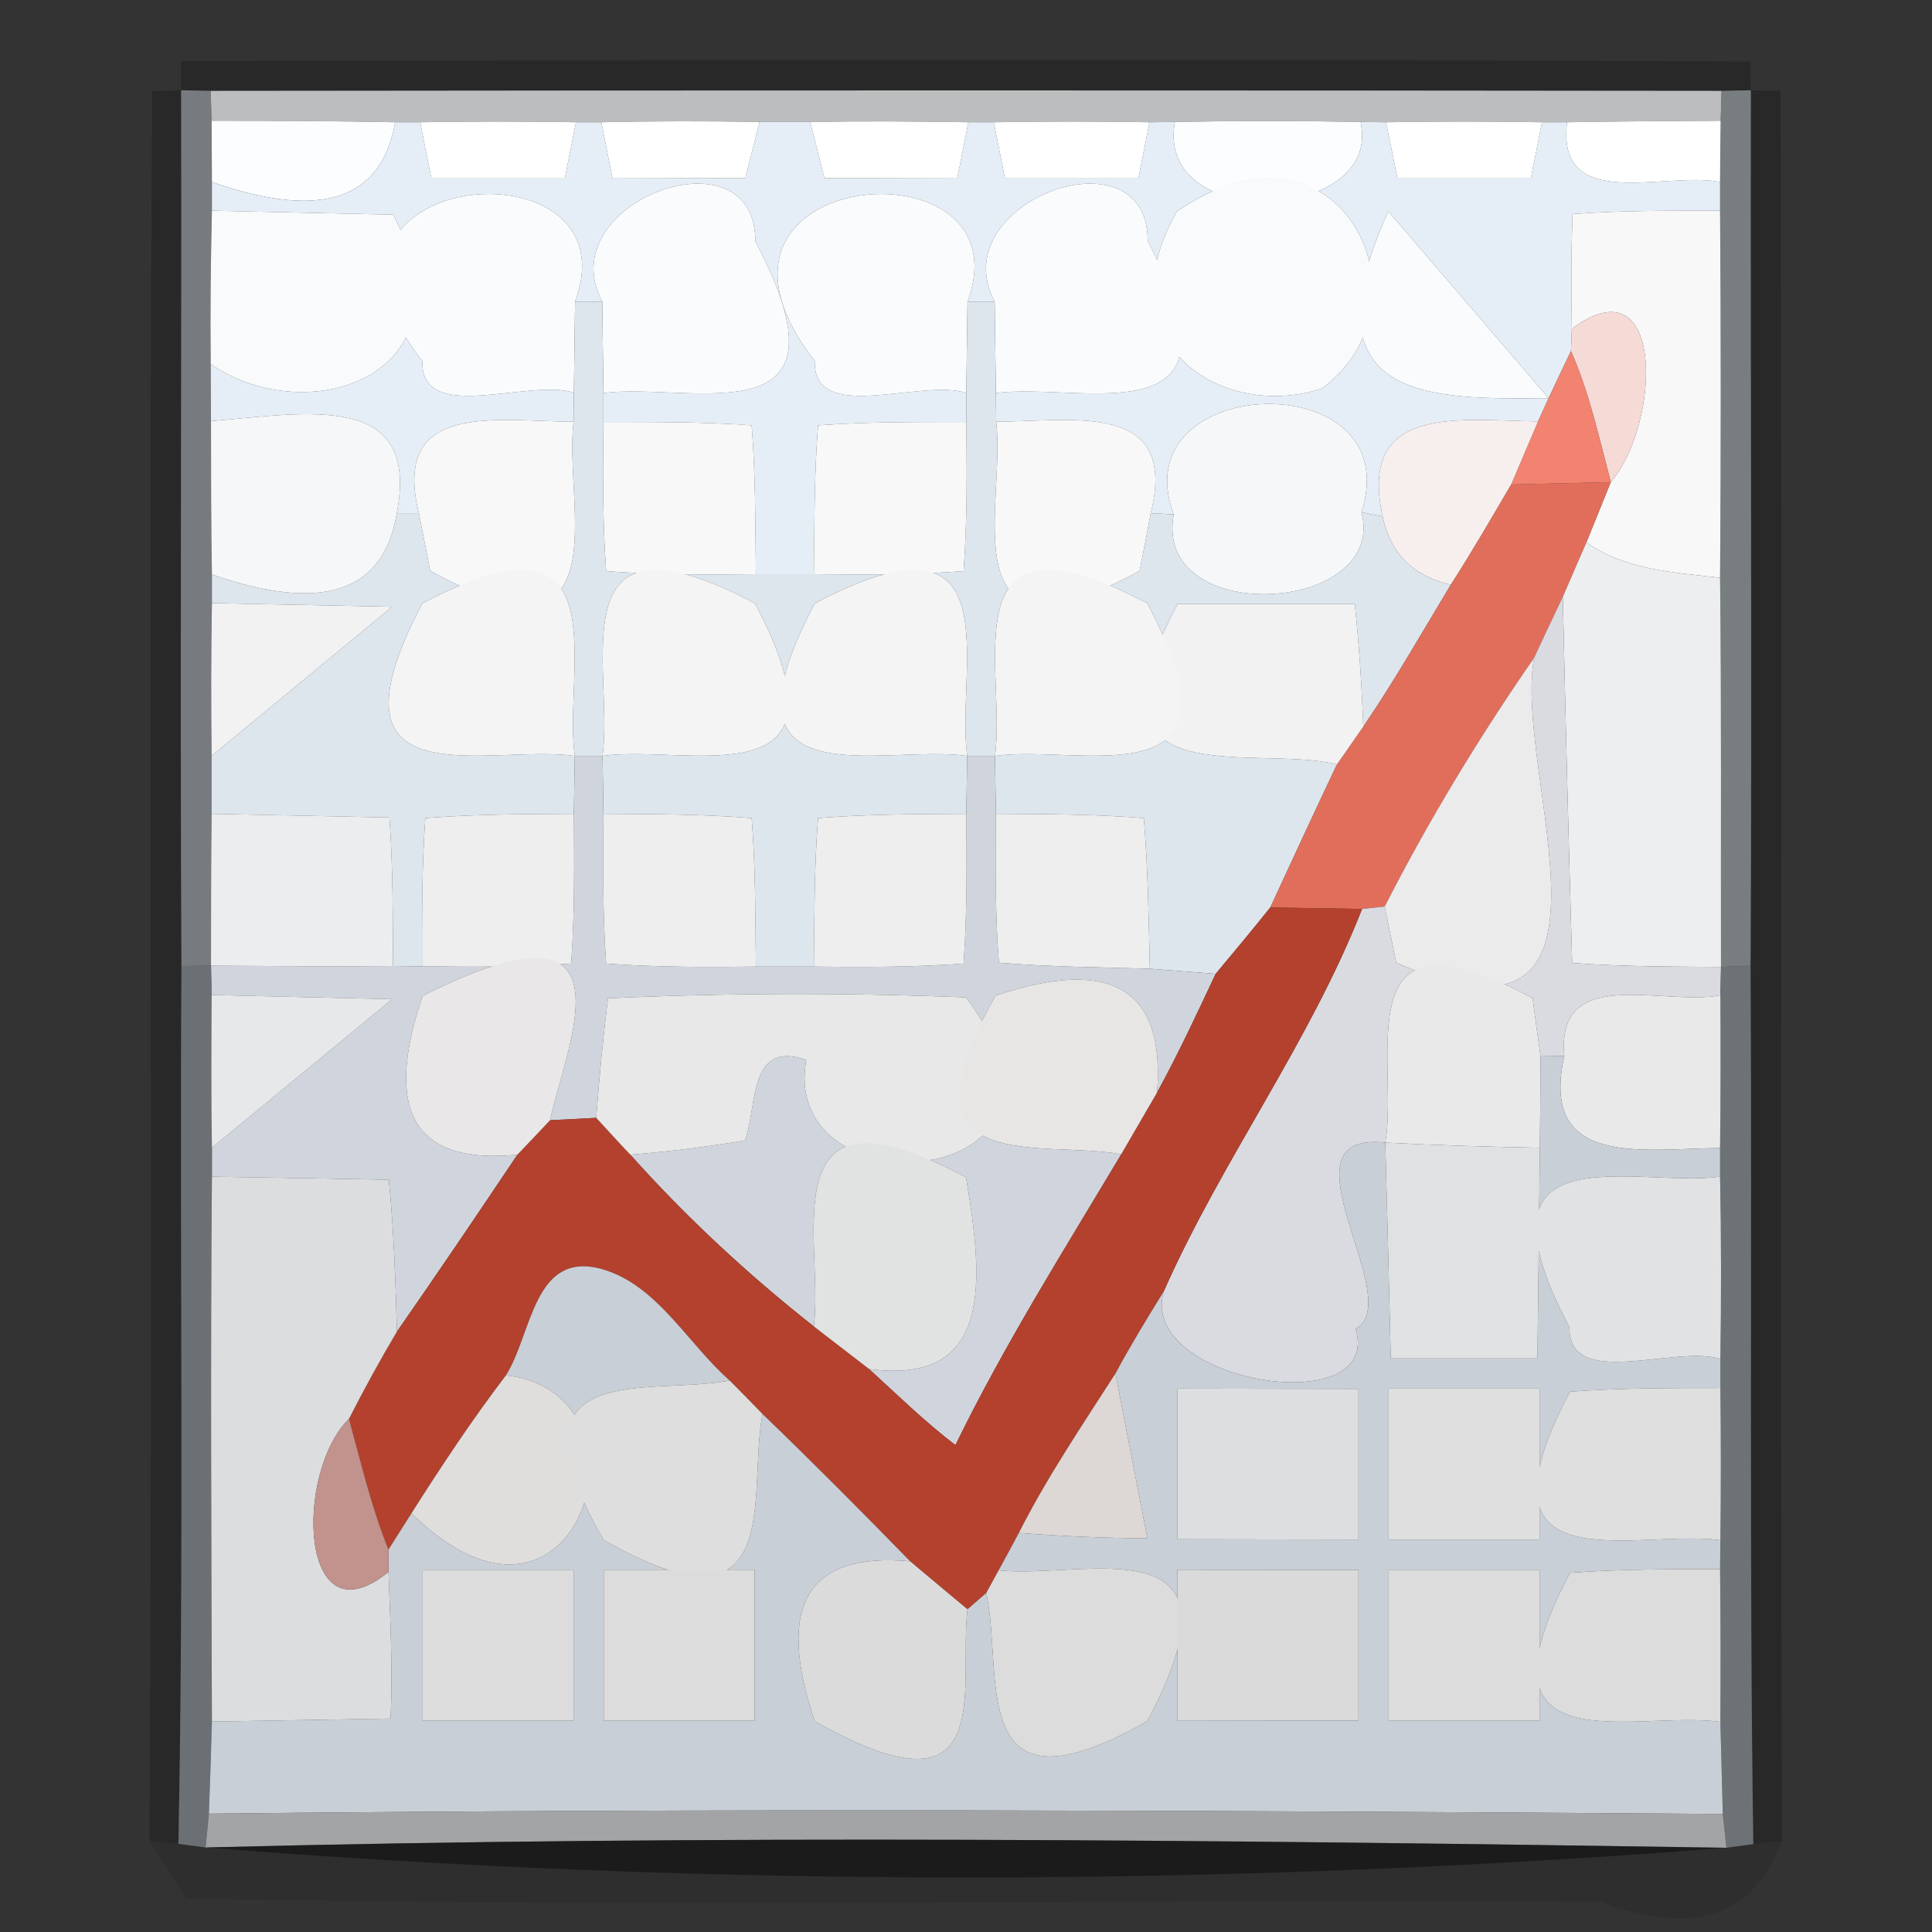 <?xml version="1.0" encoding="UTF-8" ?>
<!DOCTYPE svg PUBLIC "-//W3C//DTD SVG 1.1//EN" "http://www.w3.org/Graphics/SVG/1.1/DTD/svg11.dtd">
<svg width="64pt" height="64pt" viewBox="0 0 64 64" version="1.1" xmlns="http://www.w3.org/2000/svg">
<rect x="0" y="0" width="64" height="64" fill="#333333" stroke="none"/>
<g id="#00000037">
<path fill="#000000" opacity="0.22" d=" M 6.00 2.02 C 23.33 2.00 40.66 1.94 57.98 2.04 L 58.00 2.99 L 57.03 3.01 C 40.35 2.99 23.66 2.99 6.98 3.01 L 6.00 2.99 L 6.00 2.02 Z" />
</g>
<g id="#00000038">
<path fill="#000000" opacity="0.22" d=" M 5.04 3.02 L 6.00 2.99 C 6.02 12.66 5.96 22.33 6.01 32.00 C 5.95 41.69 6.10 51.39 5.91 61.08 L 4.95 60.98 C 5.08 41.66 4.91 22.34 5.04 3.02 Z" />
<path fill="#000000" opacity="0.22" d=" M 58.00 2.99 L 58.98 3.01 C 59.05 22.33 58.96 41.66 59.03 60.98 L 58.08 61.09 C 57.94 51.39 58.04 41.69 57.99 31.99 C 58.04 22.32 57.98 12.65 58.00 2.99 Z" />
</g>
<g id="#82878cdb">
<path fill="#82878c" opacity="0.86" d=" M 6.00 2.99 L 6.98 3.01 L 7.01 4.00 C 7.01 4.51 7.02 5.52 7.02 6.03 L 7.02 6.98 C 6.98 8.67 6.96 10.37 6.98 12.06 C 6.98 12.53 6.99 13.47 6.99 13.95 C 6.99 15.64 6.99 17.33 7.02 19.03 L 7.02 19.98 C 6.99 21.67 6.99 23.35 7.01 25.04 C 7.01 25.52 7.01 26.48 7.01 26.96 C 6.99 28.64 6.99 30.31 6.99 31.99 L 6.01 32.00 C 5.96 22.33 6.02 12.66 6.00 2.99 Z" />
</g>
<g id="#c7c9caea">
<path fill="#c7c9ca" opacity="0.92" d=" M 6.98 3.01 C 23.66 2.99 40.35 2.99 57.03 3.01 L 57.00 4.00 C 55.30 4.01 53.61 4.02 51.91 4.05 L 51.08 4.05 C 49.36 4.02 47.64 4.02 45.91 4.05 L 45.07 4.04 C 43.02 4.00 40.97 4.00 38.92 4.04 L 38.08 4.05 C 36.36 4.02 34.64 4.02 32.92 4.05 L 32.08 4.05 C 30.34 4.02 28.59 4.01 26.84 4.04 C 26.42 4.04 25.58 4.04 25.16 4.04 C 23.41 4.01 21.66 4.01 19.92 4.05 L 19.08 4.05 C 17.36 4.02 15.64 4.02 13.92 4.05 L 13.09 4.05 C 11.07 4.01 9.04 4.00 7.01 4.00 L 6.98 3.01 Z" />
</g>
<g id="#84898ddb">
<path fill="#84898d" opacity="0.86" d=" M 57.03 3.01 L 58.00 2.99 C 57.98 12.65 58.04 22.32 57.99 31.99 L 57.01 32.03 C 57.00 27.73 57.03 23.44 56.98 19.14 C 57.01 15.09 57.01 11.03 56.98 6.98 L 56.98 6.03 C 56.98 5.52 56.99 4.51 57.00 4.00 L 57.03 3.01 Z" />
</g>
<g id="#fcfdfeff">
<path fill="#fcfdfe" opacity="1.00" d=" M 7.01 4.00 C 9.04 4.00 11.07 4.01 13.09 4.05 C 12.64 6.63 10.62 7.29 7.02 6.03 C 7.02 5.52 7.01 4.51 7.01 4.00 Z" />
<path fill="#fcfdfe" opacity="1.00" d=" M 38.92 4.04 C 40.97 4.00 43.02 4.00 45.07 4.04 C 45.83 7.35 38.25 7.75 38.92 4.04 Z" />
</g>
<g id="#e5eef7ff">
<path fill="#e5eef7" opacity="1.00" d=" M 13.09 4.05 L 13.92 4.05 C 14.01 4.52 14.20 5.45 14.29 5.91 L 18.71 5.91 C 18.80 5.44 18.99 4.51 19.08 4.05 L 19.92 4.05 C 20.01 4.51 20.20 5.45 20.29 5.91 L 24.69 5.90 C 24.81 5.43 25.04 4.51 25.16 4.04 C 25.58 4.04 26.42 4.04 26.84 4.04 C 26.96 4.51 27.19 5.43 27.31 5.90 L 31.71 5.91 C 31.80 5.45 31.99 4.51 32.08 4.05 L 32.92 4.05 C 33.01 4.51 33.20 5.44 33.29 5.91 L 37.71 5.91 C 37.80 5.44 37.99 4.51 38.08 4.05 L 38.92 4.04 C 38.25 7.75 45.83 7.35 45.07 4.04 L 45.91 4.05 C 46.01 4.51 46.20 5.44 46.29 5.91 L 50.71 5.91 C 50.80 5.45 50.99 4.52 51.08 4.05 L 51.91 4.05 C 51.55 7.08 55.15 5.66 56.98 6.03 L 56.98 6.98 C 55.35 6.98 53.72 6.97 52.09 7.09 C 52.05 8.36 52.04 9.62 52.07 10.89 L 52.04 11.63 C 51.85 12.02 51.48 12.80 51.30 13.19 C 49.97 11.64 47.32 8.55 45.99 7.00 C 43.11 13.35 47.44 13.22 51.30 13.19 L 50.95 13.96 C 48.34 13.93 44.98 13.36 45.80 17.11 L 45.10 16.97 C 46.69 12.02 37.12 12.33 38.88 17.04 L 38.12 17.00 C 39.05 13.26 35.54 13.96 33.00 13.97 L 32.99 13.02 C 35.86 12.65 41.54 14.66 38.02 7.99 C 38.04 4.20 31.19 6.69 32.95 9.99 L 32.05 9.99 C 34.08 4.52 21.96 5.48 26.99 11.96 C 26.93 14.09 30.54 12.52 32.01 13.02 L 32.01 13.98 C 30.37 13.98 28.73 13.97 27.10 14.09 C 26.97 15.73 26.98 17.38 26.96 19.02 C 26.48 19.02 25.52 19.02 25.04 19.02 C 25.02 17.38 25.03 15.73 24.90 14.09 C 23.27 13.97 21.63 13.98 19.99 13.98 L 19.99 13.02 C 22.86 12.65 28.54 14.66 25.02 7.99 C 25.04 4.20 18.19 6.69 19.95 9.99 L 19.05 9.99 C 21.08 4.52 8.96 5.48 13.99 11.96 C 13.93 14.09 17.54 12.52 19.01 13.01 L 19.00 13.97 C 16.45 13.96 12.94 13.26 13.88 17.02 L 13.14 17.02 C 13.94 12.95 10.21 13.68 6.99 13.95 C 6.99 13.47 6.98 12.53 6.98 12.06 C 10.15 14.27 15.79 12.50 13.03 7.11 C 11.52 7.08 8.52 7.01 7.02 6.98 L 7.02 6.03 C 10.62 7.29 12.64 6.63 13.09 4.05 M 38.98 7.01 C 36.50 11.39 40.51 13.96 43.79 12.87 C 47.62 10.06 44.42 3.24 38.98 7.01 Z" />
</g>
<g id="#ffffffff">
<path fill="#ffffff" opacity="1.00" d=" M 13.92 4.05 C 15.64 4.02 17.36 4.02 19.08 4.05 C 18.99 4.51 18.80 5.44 18.71 5.91 L 14.29 5.91 C 14.20 5.45 14.01 4.52 13.92 4.05 Z" />
<path fill="#ffffff" opacity="1.00" d=" M 19.92 4.05 C 21.66 4.01 23.41 4.01 25.16 4.04 C 25.04 4.51 24.81 5.43 24.69 5.90 L 20.29 5.91 C 20.20 5.45 20.01 4.51 19.92 4.05 Z" />
<path fill="#ffffff" opacity="1.00" d=" M 26.84 4.04 C 28.59 4.01 30.34 4.02 32.08 4.05 C 31.99 4.51 31.80 5.45 31.71 5.91 L 27.31 5.90 C 27.19 5.43 26.96 4.51 26.84 4.04 Z" />
<path fill="#ffffff" opacity="1.00" d=" M 32.92 4.05 C 34.64 4.02 36.36 4.02 38.08 4.05 C 37.99 4.51 37.80 5.44 37.71 5.91 L 33.29 5.91 C 33.20 5.44 33.01 4.51 32.92 4.05 Z" />
<path fill="#ffffff" opacity="1.00" d=" M 45.91 4.05 C 47.64 4.02 49.36 4.02 51.08 4.05 C 50.99 4.52 50.80 5.45 50.71 5.91 L 46.29 5.91 C 46.20 5.44 46.01 4.51 45.91 4.05 Z" />
<path fill="#ffffff" opacity="1.00" d=" M 51.91 4.05 C 53.61 4.02 55.30 4.01 57.00 4.00 C 56.99 4.51 56.98 5.52 56.98 6.03 C 55.15 5.66 51.55 7.08 51.91 4.05 Z" />
</g>
<g id="#f8fafbff">
<path fill="#f8fafb" opacity="1.00" d=" M 7.02 6.98 C 8.52 7.01 11.52 7.08 13.03 7.11 C 15.79 12.50 10.15 14.27 6.98 12.06 C 6.96 10.37 6.98 8.67 7.02 6.98 Z" />
<path fill="#f8fafb" opacity="1.00" d=" M 38.98 7.01 C 44.42 3.24 47.62 10.06 43.79 12.87 C 40.51 13.96 36.50 11.39 38.98 7.01 Z" />
</g>
<g id="#fafbfcff">
<path fill="#fafbfc" opacity="1.00" d=" M 13.99 11.96 C 8.96 5.48 21.08 4.52 19.05 9.99 C 19.04 10.75 19.02 12.26 19.01 13.01 C 17.54 12.52 13.93 14.09 13.99 11.96 Z" />
<path fill="#fafbfc" opacity="1.00" d=" M 19.95 9.99 C 18.19 6.69 25.04 4.20 25.02 7.99 C 28.54 14.66 22.86 12.65 19.99 13.02 C 19.98 12.26 19.96 10.75 19.95 9.99 Z" />
<path fill="#fafbfc" opacity="1.00" d=" M 26.99 11.96 C 21.96 5.48 34.08 4.52 32.05 9.99 C 32.04 10.75 32.02 12.26 32.01 13.02 C 30.54 12.52 26.93 14.09 26.99 11.96 Z" />
<path fill="#fafbfc" opacity="1.00" d=" M 32.95 9.99 C 31.19 6.69 38.04 4.20 38.02 7.99 C 41.54 14.66 35.86 12.65 32.99 13.02 C 32.98 12.26 32.96 10.75 32.95 9.99 Z" />
<path fill="#fafbfc" opacity="1.00" d=" M 45.99 7.00 C 47.32 8.55 49.97 11.64 51.30 13.19 C 47.44 13.22 43.11 13.35 45.99 7.00 Z" />
</g>
<g id="#f8f8f9ff">
<path fill="#f8f8f9" opacity="1.00" d=" M 52.09 7.09 C 53.72 6.97 55.35 6.98 56.98 6.98 C 57.01 11.03 57.01 15.09 56.98 19.14 C 55.45 18.96 53.86 18.89 52.55 17.97 C 52.75 17.47 53.16 16.47 53.36 15.97 C 55.03 14.01 55.16 8.60 52.07 10.89 C 52.04 9.62 52.05 8.36 52.09 7.09 Z" />
</g>
<g id="#dde5edff">
<path fill="#dde5ed" opacity="1.00" d=" M 19.05 9.99 L 19.95 9.99 C 19.96 10.75 19.98 12.26 19.99 13.02 L 19.99 13.98 C 19.97 15.62 19.96 17.27 20.08 18.92 C 21.73 19.04 23.38 19.04 25.04 19.02 C 25.52 19.02 26.48 19.02 26.96 19.02 C 28.62 19.04 30.27 19.04 31.92 18.92 C 32.04 17.27 32.03 15.62 32.01 13.98 L 32.01 13.02 C 32.02 12.26 32.04 10.75 32.05 9.99 L 32.95 9.99 C 32.96 10.75 32.98 12.26 32.99 13.02 L 33.00 13.97 C 33.34 16.74 31.31 22.41 37.75 18.91 C 37.85 18.43 38.03 17.48 38.12 17.00 L 38.88 17.04 C 38.19 20.80 45.98 20.34 45.10 16.97 L 45.80 17.11 C 46.06 18.34 46.82 19.09 48.06 19.37 C 47.11 20.94 46.20 22.55 45.16 24.07 C 45.11 22.71 45.02 21.36 44.88 20.01 C 43.41 20.01 40.47 20.01 39.01 20.01 C 35.54 26.50 41.42 24.63 44.29 25.32 C 43.54 26.90 42.81 28.48 42.08 30.06 C 41.49 30.80 40.88 31.53 40.27 32.26 C 39.72 32.22 38.64 32.13 38.09 32.09 C 38.05 30.42 38.03 28.76 37.89 27.10 C 36.26 26.97 34.62 26.97 32.99 26.96 C 32.98 26.48 32.97 25.52 32.96 25.04 C 35.83 24.64 41.53 26.65 38.01 19.99 C 31.33 16.46 33.36 22.18 32.96 25.04 L 32.04 25.04 C 31.64 22.18 33.66 16.46 26.99 19.99 C 23.46 26.65 29.17 24.64 32.04 25.04 C 32.03 25.52 32.02 26.48 32.01 26.96 C 30.37 26.97 28.73 26.97 27.10 27.10 C 26.97 28.74 26.98 30.38 26.96 32.02 C 26.48 32.02 25.52 32.02 25.04 32.02 C 25.02 30.38 25.03 28.74 24.90 27.10 C 23.27 26.97 21.63 26.97 19.99 26.96 C 19.98 26.48 19.97 25.52 19.96 25.04 C 22.83 24.64 28.53 26.65 25.01 19.99 C 18.34 16.46 20.36 22.18 19.96 25.04 L 19.04 25.04 C 18.64 22.18 20.66 16.46 13.99 19.99 C 10.47 26.65 16.17 24.64 19.04 25.04 C 19.03 25.52 19.02 26.48 19.01 26.96 C 17.37 26.97 15.73 26.97 14.09 27.10 C 13.97 28.73 13.98 30.37 13.98 32.01 L 13.02 32.00 C 13.01 30.36 13.02 28.72 12.90 27.08 C 11.43 27.05 8.48 26.99 7.01 26.96 C 7.01 26.48 7.01 25.52 7.01 25.04 C 8.51 23.80 11.50 21.33 12.99 20.10 C 11.50 20.07 8.51 20.01 7.02 19.98 L 7.02 19.03 C 10.66 20.30 12.70 19.63 13.14 17.02 L 13.88 17.02 C 13.97 17.49 14.16 18.43 14.25 18.91 C 20.68 22.41 18.66 16.74 19.00 13.97 L 19.01 13.01 C 19.02 12.26 19.04 10.75 19.05 9.99 Z" />
</g>
<g id="#f5dad6ff">
<path fill="#f5dad6" opacity="1.00" d=" M 52.07 10.89 C 55.16 8.60 55.03 14.01 53.36 15.97 C 52.97 14.50 52.65 13.01 52.04 11.63 L 52.07 10.89 Z" />
</g>
<g id="#f18370ff">
<path fill="#f18370" opacity="1.00" d=" M 52.04 11.63 C 52.65 13.01 52.97 14.50 53.36 15.97 C 52.53 15.99 50.88 16.03 50.06 16.05 C 50.28 15.52 50.73 14.48 50.95 13.96 L 51.30 13.19 C 51.48 12.80 51.85 12.02 52.04 11.63 Z" />
</g>
<g id="#f6f7f8ff">
<path fill="#f6f7f8" opacity="1.00" d=" M 6.99 13.95 C 10.21 13.68 13.94 12.95 13.14 17.02 C 12.70 19.63 10.66 20.30 7.02 19.03 C 6.99 17.33 6.99 15.64 6.99 13.95 Z" />
<path fill="#f6f7f8" opacity="1.00" d=" M 38.88 17.04 C 37.12 12.33 46.69 12.02 45.10 16.97 C 45.98 20.34 38.19 20.80 38.88 17.04 Z" />
</g>
<g id="#f8f8f8ff">
<path fill="#f8f8f8" opacity="1.00" d=" M 13.88 17.02 C 12.94 13.26 16.45 13.96 19.00 13.97 C 18.66 16.74 20.68 22.41 14.25 18.91 C 14.16 18.43 13.97 17.49 13.88 17.02 Z" />
<path fill="#f8f8f8" opacity="1.00" d=" M 19.99 13.98 C 21.63 13.98 23.27 13.97 24.90 14.09 C 25.03 15.73 25.02 17.38 25.04 19.02 C 23.38 19.04 21.73 19.04 20.08 18.92 C 19.96 17.27 19.97 15.62 19.99 13.98 Z" />
<path fill="#f8f8f8" opacity="1.00" d=" M 27.10 14.09 C 28.73 13.97 30.37 13.98 32.01 13.98 C 32.03 15.62 32.04 17.27 31.92 18.92 C 30.27 19.04 28.62 19.04 26.96 19.02 C 26.98 17.38 26.97 15.73 27.10 14.09 Z" />
<path fill="#f8f8f8" opacity="1.00" d=" M 33.00 13.97 C 35.54 13.96 39.05 13.26 38.12 17.00 C 38.03 17.48 37.85 18.43 37.75 18.91 C 31.31 22.41 33.34 16.74 33.00 13.97 Z" />
</g>
<g id="#f7efeeff">
<path fill="#f7efee" opacity="1.00" d=" M 45.80 17.11 C 44.98 13.36 48.34 13.93 50.95 13.96 C 50.73 14.48 50.28 15.52 50.06 16.05 C 49.41 17.16 48.76 18.28 48.06 19.37 C 46.82 19.09 46.06 18.34 45.80 17.11 Z" />
</g>
<g id="#e16e5bff">
<path fill="#e16e5b" opacity="1.00" d=" M 50.06 16.05 C 50.88 16.03 52.53 15.99 53.36 15.97 C 53.16 16.47 52.75 17.47 52.55 17.97 C 52.36 18.42 51.96 19.32 51.77 19.77 C 51.53 20.28 51.05 21.28 50.82 21.79 C 48.99 24.43 47.33 27.17 45.87 30.03 L 45.12 30.11 C 44.36 30.10 42.84 30.07 42.08 30.06 C 42.81 28.48 43.54 26.90 44.29 25.32 C 44.51 25.01 44.94 24.38 45.16 24.07 C 46.20 22.55 47.11 20.94 48.06 19.37 C 48.76 18.28 49.41 17.16 50.06 16.05 Z" />
</g>
<g id="#edeeefff">
<path fill="#edeeef" opacity="1.00" d=" M 51.77 19.77 C 51.96 19.32 52.36 18.42 52.55 17.97 C 53.86 18.89 55.45 18.96 56.98 19.14 C 57.03 23.44 57.00 27.73 57.01 32.03 C 55.37 32.02 53.72 32.02 52.08 31.90 C 51.96 27.85 51.86 23.81 51.77 19.77 Z" />
</g>
<g id="#f2f2f3ff">
<path fill="#f2f2f3" opacity="1.00" d=" M 7.02 19.98 C 8.51 20.01 11.50 20.07 12.99 20.10 C 11.50 21.33 8.51 23.80 7.01 25.04 C 6.99 23.35 6.99 21.67 7.02 19.98 Z" />
<path fill="#f2f2f3" opacity="1.00" d=" M 39.01 20.01 C 40.47 20.01 43.41 20.01 44.88 20.01 C 45.02 21.36 45.11 22.71 45.16 24.07 C 44.94 24.38 44.51 25.01 44.29 25.32 C 41.42 24.63 35.54 26.50 39.01 20.01 Z" />
</g>
<g id="#f4f4f4ff">
<path fill="#f4f4f4" opacity="1.00" d=" M 13.99 19.99 C 20.66 16.46 18.64 22.18 19.04 25.04 C 16.17 24.64 10.47 26.65 13.99 19.99 Z" />
<path fill="#f4f4f4" opacity="1.00" d=" M 19.96 25.04 C 20.36 22.18 18.34 16.46 25.01 19.99 C 28.53 26.65 22.83 24.64 19.96 25.04 Z" />
<path fill="#f4f4f4" opacity="1.00" d=" M 26.99 19.99 C 33.66 16.46 31.64 22.18 32.04 25.04 C 29.17 24.64 23.46 26.65 26.99 19.99 Z" />
<path fill="#f4f4f4" opacity="1.00" d=" M 32.96 25.04 C 33.36 22.18 31.33 16.46 38.01 19.99 C 41.53 26.65 35.83 24.64 32.96 25.04 Z" />
</g>
<g id="#d9dbe0ff">
<path fill="#d9dbe0" opacity="1.00" d=" M 50.82 21.79 C 51.05 21.28 51.53 20.28 51.77 19.77 C 51.86 23.81 51.96 27.85 52.08 31.90 C 53.72 32.02 55.37 32.02 57.01 32.03 L 56.99 32.97 C 55.12 33.34 51.53 31.93 51.82 34.98 L 51.03 34.97 C 50.96 34.49 50.83 33.54 50.77 33.07 C 44.46 29.64 46.36 35.12 45.89 37.85 C 42.18 37.45 46.64 43.06 44.91 44.02 C 45.82 47.13 37.67 45.78 38.55 42.78 C 40.48 38.42 43.38 34.55 45.12 30.11 L 45.87 30.03 C 45.96 30.49 46.16 31.42 46.25 31.89 C 54.58 35.51 50.09 25.68 50.82 21.79 Z" />
</g>
<g id="#ecebecff">
<path fill="#ecebec" opacity="1.00" d=" M 45.87 30.03 C 47.33 27.17 48.99 24.43 50.82 21.79 C 50.09 25.68 54.58 35.51 46.25 31.89 C 46.16 31.42 45.96 30.49 45.87 30.03 Z" />
</g>
<g id="#d0d5ddff">
<path fill="#d0d5dd" opacity="1.00" d=" M 19.04 25.04 L 19.96 25.04 C 19.97 25.52 19.98 26.48 19.99 26.96 C 19.98 28.61 19.96 30.27 20.08 31.92 C 21.73 32.04 23.39 32.04 25.04 32.02 C 25.52 32.02 26.48 32.02 26.96 32.02 C 28.61 32.04 30.27 32.04 31.92 31.92 C 32.04 30.27 32.02 28.61 32.01 26.96 C 32.02 26.48 32.03 25.52 32.04 25.04 L 32.96 25.04 C 32.97 25.52 32.98 26.48 32.99 26.96 C 32.98 28.60 32.96 30.25 33.09 31.89 C 34.75 32.03 36.42 32.04 38.09 32.09 C 38.64 32.13 39.72 32.22 40.27 32.26 C 39.65 33.58 39.03 34.91 38.33 36.19 C 38.60 32.76 36.82 31.69 32.98 32.98 C 29.49 39.11 34.49 37.73 37.14 38.24 C 35.25 41.41 33.27 44.54 31.65 47.87 C 30.64 47.10 29.73 46.21 28.79 45.35 C 32.91 45.90 32.58 42.43 32.00 39.00 C 25.39 35.46 27.31 41.09 26.96 43.94 C 24.78 42.22 22.73 40.32 20.88 38.25 C 22.15 38.15 23.42 37.99 24.68 37.78 C 25.10 36.59 24.79 34.45 26.71 35.11 C 25.77 40.26 36.85 39.50 32.00 33.04 C 28.04 32.88 24.09 32.89 20.14 33.07 C 19.98 34.38 19.85 35.70 19.75 37.03 C 19.37 37.05 18.60 37.09 18.22 37.11 C 18.81 34.47 21.19 29.37 14.00 32.99 C 12.69 36.83 13.73 38.59 17.14 38.25 C 15.82 40.22 14.50 42.17 13.15 44.11 C 13.10 42.43 13.05 40.75 12.88 39.08 C 11.41 39.05 8.48 39.00 7.02 38.98 L 7.02 38.02 C 8.51 36.79 11.50 34.33 12.99 33.10 C 11.50 33.06 8.50 33.00 7.01 32.96 L 6.99 31.99 C 9.00 32.00 11.01 32.02 13.02 32.00 L 13.98 32.01 C 15.63 32.03 17.27 32.04 18.92 31.92 C 19.04 30.27 19.02 28.61 19.01 26.96 C 19.02 26.48 19.03 25.52 19.04 25.04 Z" />
</g>
<g id="#ecedeeff">
<path fill="#ecedee" opacity="1.00" d=" M 7.01 26.96 C 8.48 26.99 11.43 27.05 12.90 27.08 C 13.02 28.72 13.01 30.36 13.02 32.00 C 11.01 32.02 9.00 32.00 6.99 31.99 C 6.99 30.31 6.99 28.64 7.01 26.96 Z" />
</g>
<g id="#eeeeeeff">
<path fill="#eeeeee" opacity="1.00" d=" M 14.09 27.10 C 15.73 26.97 17.37 26.97 19.01 26.96 C 19.02 28.61 19.04 30.27 18.92 31.92 C 17.27 32.04 15.63 32.03 13.98 32.01 C 13.98 30.37 13.97 28.73 14.09 27.10 Z" />
<path fill="#eeeeee" opacity="1.00" d=" M 19.99 26.96 C 21.63 26.97 23.27 26.97 24.90 27.10 C 25.03 28.74 25.02 30.38 25.04 32.02 C 23.39 32.04 21.73 32.04 20.08 31.92 C 19.96 30.27 19.98 28.61 19.99 26.96 Z" />
<path fill="#eeeeee" opacity="1.00" d=" M 27.10 27.10 C 28.73 26.97 30.37 26.97 32.01 26.96 C 32.02 28.61 32.04 30.27 31.92 31.92 C 30.27 32.04 28.61 32.04 26.96 32.02 C 26.98 30.38 26.97 28.74 27.10 27.10 Z" />
<path fill="#eeeeee" opacity="1.00" d=" M 32.99 26.96 C 34.62 26.97 36.26 26.97 37.89 27.10 C 38.03 28.76 38.05 30.42 38.09 32.09 C 36.42 32.04 34.75 32.03 33.09 31.89 C 32.96 30.25 32.98 28.60 32.99 26.96 Z" />
</g>
<g id="#b3412dff">
<path fill="#b3412d" opacity="1.00" d=" M 42.08 30.06 C 42.84 30.07 44.36 30.10 45.12 30.11 C 43.38 34.55 40.48 38.42 38.55 42.78 C 38.00 43.67 37.45 44.57 36.95 45.50 C 35.84 47.23 34.68 48.94 33.75 50.78 C 33.59 51.09 33.25 51.71 33.08 52.02 L 32.67 52.77 L 32.05 53.31 C 31.57 52.91 30.62 52.12 30.15 51.72 C 28.54 50.07 26.92 48.44 25.26 46.84 C 24.99 46.56 24.45 46.01 24.17 45.73 C 22.78 44.51 21.77 42.56 19.94 42.04 C 17.67 41.41 17.63 44.19 16.76 45.56 C 15.64 47.03 14.62 48.57 13.63 50.13 C 13.44 50.43 13.06 51.03 12.87 51.33 C 12.30 49.93 11.96 48.45 11.56 47.00 C 12.06 46.02 12.59 45.05 13.15 44.11 C 14.50 42.17 15.82 40.22 17.14 38.25 C 17.41 37.97 17.95 37.40 18.22 37.11 C 18.60 37.09 19.37 37.05 19.75 37.03 C 20.03 37.33 20.59 37.95 20.88 38.25 C 22.73 40.32 24.78 42.22 26.96 43.94 C 27.42 44.29 28.33 45.00 28.79 45.35 C 29.73 46.21 30.64 47.10 31.65 47.87 C 33.27 44.54 35.25 41.41 37.14 38.24 C 37.44 37.73 38.03 36.70 38.33 36.19 C 39.03 34.91 39.65 33.58 40.27 32.26 C 40.88 31.53 41.49 30.80 42.08 30.06 Z" />
</g>
<g id="#747a7fdc">
<path fill="#747a7f" opacity="0.86" d=" M 6.01 32.00 L 6.99 31.99 L 7.01 32.96 C 7.00 34.65 6.99 36.34 7.02 38.02 L 7.02 38.98 C 6.97 45.00 7.00 51.01 7.02 57.03 C 7.00 57.79 6.95 59.32 6.92 60.08 L 6.81 61.20 L 5.91 61.08 C 6.10 51.39 5.95 41.69 6.01 32.00 Z" />
</g>
<g id="#777c81dc">
<path fill="#777c81" opacity="0.86" d=" M 57.01 32.03 L 57.99 31.99 C 58.04 41.69 57.94 51.39 58.08 61.09 L 57.19 61.21 L 57.07 60.09 C 57.05 59.33 57.01 57.80 56.99 57.04 C 57.00 55.35 57.00 53.66 56.98 51.98 L 56.99 51.02 C 57.01 49.34 57.01 47.66 56.99 45.98 L 56.99 45.02 C 57.02 43.01 57.02 40.99 56.98 38.98 L 56.98 38.03 C 57.00 36.34 57.00 34.65 56.99 32.97 L 57.01 32.03 Z" />
</g>
<g id="#e7e8e9ff">
<path fill="#e7e8e9" opacity="1.00" d=" M 7.01 32.96 C 8.50 33.00 11.50 33.06 12.99 33.10 C 11.50 34.33 8.51 36.79 7.02 38.02 C 6.99 36.34 7.00 34.65 7.01 32.96 Z" />
</g>
<g id="#e9e7e7ff">
<path fill="#e9e7e7" opacity="1.00" d=" M 14.00 32.99 C 21.19 29.37 18.81 34.47 18.22 37.11 C 17.95 37.40 17.41 37.97 17.14 38.25 C 13.73 38.59 12.69 36.83 14.00 32.99 Z" />
</g>
<g id="#e8e8e8ff">
<path fill="#e8e8e8" opacity="1.00" d=" M 20.14 33.07 C 24.09 32.89 28.04 32.88 32.00 33.04 C 36.85 39.50 25.77 40.26 26.71 35.11 C 24.79 34.45 25.10 36.59 24.68 37.78 C 23.42 37.99 22.15 38.15 20.88 38.25 C 20.59 37.95 20.03 37.33 19.75 37.03 C 19.85 35.70 19.98 34.38 20.14 33.07 Z" />
</g>
<g id="#e8e5e5ff">
<path fill="#e8e5e5" opacity="1.00" d=" M 32.98 32.98 C 36.82 31.69 38.60 32.76 38.33 36.19 C 38.03 36.70 37.44 37.73 37.14 38.24 C 34.49 37.73 29.49 39.11 32.98 32.98 Z" />
</g>
<g id="#e9e9e9ff">
<path fill="#e9e9e9" opacity="1.00" d=" M 45.89 37.85 C 46.36 35.12 44.46 29.64 50.77 33.07 C 50.83 33.54 50.96 34.49 51.03 34.97 C 51.03 35.73 51.02 37.26 51.01 38.02 C 49.31 37.99 47.60 37.94 45.89 37.85 Z" />
<path fill="#e9e9e9" opacity="1.00" d=" M 51.82 34.98 C 51.53 31.93 55.12 33.34 56.99 32.97 C 57.00 34.65 57.00 36.34 56.98 38.03 C 54.43 38.05 50.98 38.71 51.82 34.98 Z" />
</g>
<g id="#c9cfd6ff">
<path fill="#c9cfd6" opacity="1.00" d=" M 51.03 34.97 L 51.82 34.98 C 50.98 38.71 54.43 38.05 56.98 38.03 L 56.98 38.98 C 54.14 39.36 48.49 37.35 51.99 43.96 C 51.94 46.08 55.53 44.53 56.99 45.02 L 56.99 45.98 C 55.33 45.98 53.67 45.98 52.01 46.10 C 48.53 52.65 54.17 50.64 56.99 51.02 L 56.98 51.98 C 55.33 51.98 53.67 51.98 52.01 52.10 C 48.53 58.64 54.17 56.64 56.99 57.04 C 57.01 57.80 57.05 59.33 57.07 60.09 C 40.36 59.97 23.64 59.90 6.92 60.08 C 6.95 59.32 7.00 57.79 7.02 57.03 C 8.50 57.01 11.46 56.95 12.94 56.93 C 13.01 55.31 12.93 53.69 12.87 52.07 L 12.87 51.33 C 13.06 51.03 13.44 50.43 13.63 50.13 C 19.18 55.60 21.98 46.13 16.76 45.56 C 17.63 44.19 17.67 41.41 19.94 42.04 C 21.77 42.56 22.78 44.51 24.17 45.73 C 21.52 46.26 16.50 44.90 19.99 51.01 C 26.09 54.50 24.74 49.50 25.26 46.84 C 26.92 48.44 28.54 50.07 30.15 51.72 C 26.74 51.41 25.69 53.17 26.99 57.02 C 33.12 60.49 31.74 55.89 32.05 53.31 L 32.67 52.77 C 33.27 55.43 31.94 60.48 38.01 57.01 C 41.55 50.33 35.94 52.32 33.08 52.02 C 33.25 51.71 33.59 51.09 33.75 50.78 C 35.17 50.89 36.59 50.95 38.01 50.96 C 37.75 49.60 37.21 46.86 36.95 45.50 C 37.45 44.57 38.00 43.67 38.55 42.78 C 37.67 45.78 45.82 47.13 44.91 44.02 C 46.64 43.06 42.18 37.45 45.89 37.85 C 45.94 39.64 46.03 43.21 46.07 45.00 L 50.93 45.00 C 50.95 43.25 50.99 39.77 51.01 38.02 C 51.02 37.26 51.03 35.73 51.03 34.97 M 39.00 46.00 L 39.00 50.99 C 40.50 50.99 43.50 51.00 45.00 51.00 L 45.00 46.01 C 43.50 46.01 40.50 46.00 39.00 46.00 M 46.00 46.00 L 46.00 51.00 L 51.00 51.00 L 51.00 46.00 L 46.00 46.00 M 14.00 52.00 L 14.00 57.00 L 19.00 57.00 L 19.00 52.00 L 14.00 52.00 M 20.00 52.00 L 20.00 57.00 L 25.00 57.00 L 25.00 52.00 L 20.00 52.00 M 39.00 52.00 L 39.00 56.99 C 40.50 56.99 43.50 57.00 45.00 57.00 L 45.00 52.01 C 43.50 52.01 40.50 52.00 39.00 52.00 M 46.00 52.00 L 46.00 57.00 L 51.00 57.00 L 51.00 52.00 L 46.00 52.00 Z" />
</g>
<g id="#dfe1e3ff">
<path fill="#dfe1e3" opacity="1.00" d=" M 45.89 37.85 C 47.60 37.94 49.31 37.99 51.01 38.02 C 50.99 39.77 50.95 43.25 50.93 45.00 L 46.07 45.00 C 46.03 43.21 45.94 39.64 45.89 37.85 Z" />
</g>
<g id="#dbdddfff">
<path fill="#dbdddf" opacity="1.00" d=" M 7.02 38.98 C 8.48 39.00 11.41 39.05 12.88 39.08 C 13.05 40.75 13.10 42.43 13.15 44.11 C 12.59 45.05 12.06 46.02 11.56 47.00 C 9.74 48.80 9.92 54.48 12.87 52.07 C 12.93 53.69 13.01 55.31 12.94 56.93 C 11.46 56.95 8.50 57.01 7.02 57.03 C 7.00 51.01 6.97 45.00 7.02 38.98 Z" />
</g>
<g id="#e1e3e3ff">
<path fill="#e1e3e3" opacity="1.00" d=" M 26.96 43.94 C 27.31 41.09 25.39 35.46 32.00 39.00 C 32.58 42.43 32.91 45.90 28.79 45.35 C 28.33 45.00 27.42 44.29 26.96 43.94 Z" />
</g>
<g id="#e1e2e3ff">
<path fill="#e1e2e3" opacity="1.00" d=" M 51.99 43.96 C 48.49 37.35 54.14 39.36 56.98 38.98 C 57.02 40.99 57.02 43.01 56.99 45.02 C 55.53 44.53 51.94 46.08 51.99 43.96 Z" />
</g>
<g id="#dfdeddff">
<path fill="#dfdedd" opacity="1.00" d=" M 13.63 50.13 C 14.62 48.57 15.64 47.03 16.76 45.56 C 21.98 46.13 19.18 55.60 13.63 50.13 Z" />
</g>
<g id="#dfdedeff">
<path fill="#dfdede" opacity="1.00" d=" M 19.99 51.01 C 16.50 44.90 21.52 46.26 24.17 45.73 C 24.45 46.01 24.99 46.56 25.26 46.84 C 24.74 49.50 26.09 54.50 19.99 51.01 Z" />
</g>
<g id="#ddd7d6ff">
<path fill="#ddd7d6" opacity="1.00" d=" M 33.75 50.78 C 34.68 48.94 35.84 47.23 36.95 45.50 C 37.21 46.86 37.75 49.60 38.01 50.96 C 36.59 50.95 35.17 50.89 33.75 50.78 Z" />
</g>
<g id="#dddedfff">
<path fill="#dddedf" opacity="1.00" d=" M 39.00 46.00 C 40.50 46.00 43.50 46.01 45.00 46.01 L 45.00 51.00 C 43.50 51.00 40.50 50.99 39.00 50.99 L 39.00 46.00 Z" />
</g>
<g id="#dfdfdfff">
<path fill="#dfdfdf" opacity="1.00" d=" M 46.00 46.00 L 51.00 46.00 L 51.00 51.00 L 46.00 51.00 L 46.00 46.00 Z" />
<path fill="#dfdfdf" opacity="1.00" d=" M 52.01 46.10 C 53.67 45.98 55.33 45.98 56.99 45.98 C 57.01 47.66 57.01 49.34 56.99 51.02 C 54.17 50.64 48.53 52.65 52.01 46.10 Z" />
</g>
<g id="#c2928cff">
<path fill="#c2928c" opacity="1.00" d=" M 12.87 52.07 C 9.92 54.48 9.74 48.80 11.56 47.00 C 11.96 48.45 12.30 49.93 12.87 51.33 L 12.87 52.07 Z" />
</g>
<g id="#dcdcdcff">
<path fill="#dcdcdc" opacity="1.00" d=" M 14.00 52.00 L 19.00 52.00 L 19.00 57.00 L 14.00 57.00 L 14.00 52.00 Z" />
<path fill="#dcdcdc" opacity="1.00" d=" M 20.00 52.00 L 25.00 52.00 L 25.00 57.00 L 20.00 57.00 L 20.00 52.00 Z" />
<path fill="#dcdcdc" opacity="1.00" d=" M 33.08 52.02 C 35.94 52.32 41.55 50.33 38.01 57.01 C 31.94 60.48 33.27 55.43 32.67 52.77 L 33.08 52.02 Z" />
<path fill="#dcdcdc" opacity="1.00" d=" M 46.00 52.00 L 51.00 52.00 L 51.00 57.00 L 46.00 57.00 L 46.00 52.00 Z" />
<path fill="#dcdcdc" opacity="1.00" d=" M 52.01 52.10 C 53.67 51.98 55.33 51.98 56.98 51.98 C 57.00 53.66 57.00 55.35 56.99 57.04 C 54.17 56.64 48.53 58.64 52.01 52.10 Z" />
</g>
<g id="#dcdbdbff">
<path fill="#dcdbdb" opacity="1.00" d=" M 26.99 57.02 C 25.69 53.17 26.74 51.41 30.15 51.72 C 30.62 52.12 31.57 52.91 32.05 53.31 C 31.74 55.89 33.12 60.49 26.99 57.02 Z" />
</g>
<g id="#dadadbff">
<path fill="#dadadb" opacity="1.00" d=" M 39.00 52.00 C 40.50 52.00 43.50 52.01 45.00 52.01 L 45.00 57.00 C 43.50 57.00 40.50 56.99 39.00 56.99 L 39.00 52.00 Z" />
</g>
<g id="#a9aaabf3">
<path fill="#a9aaab" opacity="0.95" d=" M 6.92 60.08 C 23.64 59.90 40.36 59.97 57.07 60.09 L 57.19 61.21 C 40.40 60.95 23.59 60.77 6.81 61.20 L 6.92 60.08 Z" />
</g>
<g id="#0000001a">
<path fill="#000000" opacity="0.10" d=" M 4.95 60.98 L 5.91 61.08 L 6.81 61.20 C 23.50 62.53 40.49 62.52 57.19 61.21 L 58.08 61.09 L 59.03 60.98 C 58.11 63.49 56.10 64.16 53.01 63.00 C 37.40 62.91 21.77 63.19 6.17 62.89 C 5.86 62.41 5.25 61.46 4.95 60.98 Z" />
</g>
<g id="#00000079">
<path fill="#000000" opacity="0.47" d=" M 6.81 61.20 C 23.59 60.77 40.40 60.95 57.19 61.21 C 40.49 62.52 23.50 62.53 6.81 61.20 Z" />
</g>
</svg>

